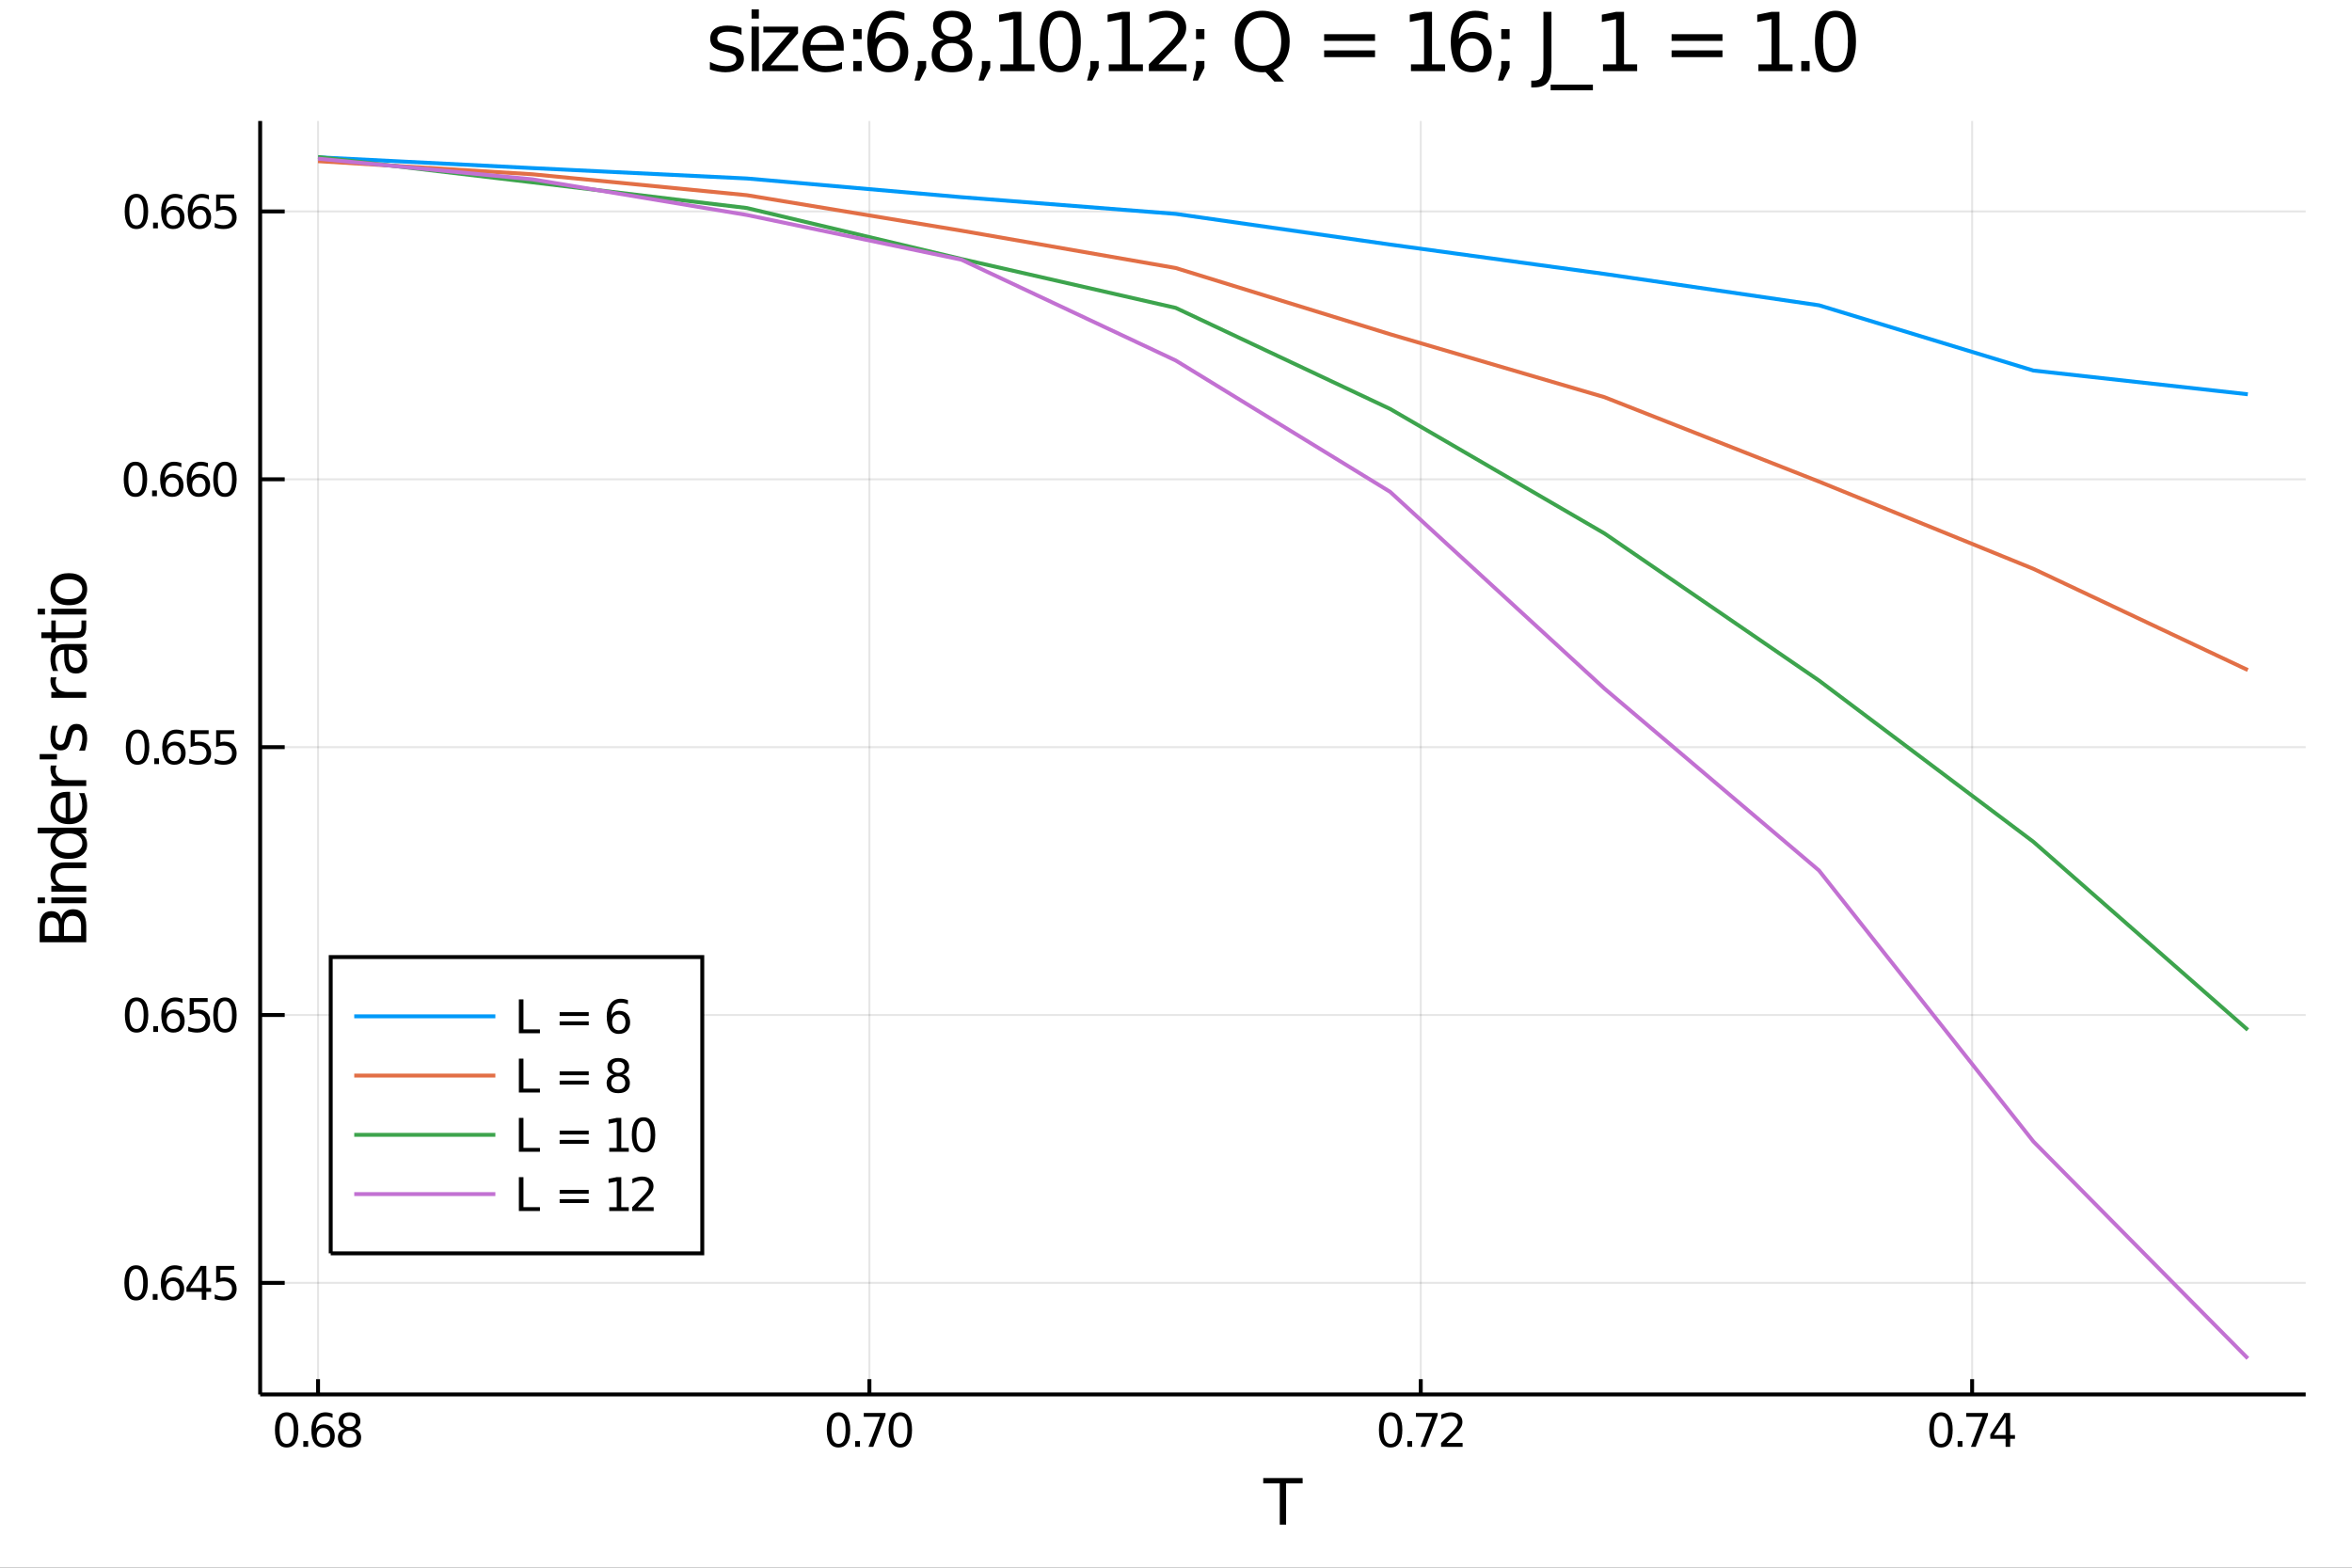 <?xml version="1.0" encoding="utf-8"?>
<svg xmlns="http://www.w3.org/2000/svg" xmlns:xlink="http://www.w3.org/1999/xlink" width="4800" height="3200" viewBox="0 0 19200 12800">
<rect x="0" y="0" width="19200" height="12800" fill="#333333" stroke="none"/>
<defs>
  <clipPath id="clip6900">
    <rect x="0" y="0" width="19200" height="12800"/>
  </clipPath>
</defs>
<path clip-path="url(#clip6900)" d="
M0 12800 L19200 12800 L19200 0 L0 0  Z
  " fill="#ffffff" fill-rule="evenodd" fill-opacity="1"/>
<defs>
  <clipPath id="clip6901">
    <rect x="3840" y="0" width="13441" height="12800"/>
  </clipPath>
</defs>
<path clip-path="url(#clip6900)" d="
M2123.74 11385.4 L18822 11385.4 L18822 987.777 L2123.74 987.777  Z
  " fill="#ffffff" fill-rule="evenodd" fill-opacity="1"/>
<defs>
  <clipPath id="clip6902">
    <rect x="2123" y="987" width="16699" height="10399"/>
  </clipPath>
</defs>
<polyline clip-path="url(#clip6902)" style="stroke:#000000; stroke-width:16; stroke-opacity:0.1; fill:none" points="
  2596.34,11385.4 2596.34,987.777 
  "/>
<polyline clip-path="url(#clip6902)" style="stroke:#000000; stroke-width:16; stroke-opacity:0.1; fill:none" points="
  7097.23,11385.4 7097.23,987.777 
  "/>
<polyline clip-path="url(#clip6902)" style="stroke:#000000; stroke-width:16; stroke-opacity:0.1; fill:none" points="
  11598.1,11385.4 11598.1,987.777 
  "/>
<polyline clip-path="url(#clip6902)" style="stroke:#000000; stroke-width:16; stroke-opacity:0.1; fill:none" points="
  16099,11385.4 16099,987.777 
  "/>
<polyline clip-path="url(#clip6902)" style="stroke:#000000; stroke-width:16; stroke-opacity:0.1; fill:none" points="
  2123.74,10474.5 18822,10474.5 
  "/>
<polyline clip-path="url(#clip6902)" style="stroke:#000000; stroke-width:16; stroke-opacity:0.1; fill:none" points="
  2123.74,8287.45 18822,8287.45 
  "/>
<polyline clip-path="url(#clip6902)" style="stroke:#000000; stroke-width:16; stroke-opacity:0.1; fill:none" points="
  2123.74,6100.42 18822,6100.42 
  "/>
<polyline clip-path="url(#clip6902)" style="stroke:#000000; stroke-width:16; stroke-opacity:0.1; fill:none" points="
  2123.74,3913.39 18822,3913.39 
  "/>
<polyline clip-path="url(#clip6902)" style="stroke:#000000; stroke-width:16; stroke-opacity:0.1; fill:none" points="
  2123.74,1726.36 18822,1726.36 
  "/>
<polyline clip-path="url(#clip6900)" style="stroke:#000000; stroke-width:32; stroke-opacity:1; fill:none" points="
  2123.74,11385.4 18822,11385.4 
  "/>
<polyline clip-path="url(#clip6900)" style="stroke:#000000; stroke-width:32; stroke-opacity:1; fill:none" points="
  2123.74,11385.4 2123.74,987.777 
  "/>
<polyline clip-path="url(#clip6900)" style="stroke:#000000; stroke-width:32; stroke-opacity:1; fill:none" points="
  2596.34,11385.4 2596.34,11260.7 
  "/>
<polyline clip-path="url(#clip6900)" style="stroke:#000000; stroke-width:32; stroke-opacity:1; fill:none" points="
  7097.23,11385.4 7097.23,11260.7 
  "/>
<polyline clip-path="url(#clip6900)" style="stroke:#000000; stroke-width:32; stroke-opacity:1; fill:none" points="
  11598.1,11385.4 11598.1,11260.7 
  "/>
<polyline clip-path="url(#clip6900)" style="stroke:#000000; stroke-width:32; stroke-opacity:1; fill:none" points="
  16099,11385.4 16099,11260.7 
  "/>
<polyline clip-path="url(#clip6900)" style="stroke:#000000; stroke-width:32; stroke-opacity:1; fill:none" points="
  2123.74,10474.5 2324.12,10474.5 
  "/>
<polyline clip-path="url(#clip6900)" style="stroke:#000000; stroke-width:32; stroke-opacity:1; fill:none" points="
  2123.74,8287.45 2324.12,8287.45 
  "/>
<polyline clip-path="url(#clip6900)" style="stroke:#000000; stroke-width:32; stroke-opacity:1; fill:none" points="
  2123.74,6100.42 2324.12,6100.42 
  "/>
<polyline clip-path="url(#clip6900)" style="stroke:#000000; stroke-width:32; stroke-opacity:1; fill:none" points="
  2123.74,3913.39 2324.12,3913.39 
  "/>
<polyline clip-path="url(#clip6900)" style="stroke:#000000; stroke-width:32; stroke-opacity:1; fill:none" points="
  2123.74,1726.36 2324.12,1726.36 
  "/>
<path clip-path="url(#clip6900)" d="M 0 0 M2340.13 11561.4 Q2311.25 11561.4 2296.62 11589.9 Q2282.17 11618.2 2282.17 11675.3 Q2282.17 11732.1 2296.62 11760.6 Q2311.25 11789 2340.13 11789 Q2369.21 11789 2383.65 11760.6 Q2398.28 11732.1 2398.28 11675.3 Q2398.28 11618.2 2383.65 11589.9 Q2369.21 11561.4 2340.13 11561.4 M2340.13 11531.7 Q2386.62 11531.7 2411.06 11568.6 Q2435.69 11605.3 2435.69 11675.3 Q2435.69 11745.1 2411.06 11781.9 Q2386.62 11818.6 2340.13 11818.6 Q2293.65 11818.6 2269.02 11781.9 Q2244.58 11745.1 2244.58 11675.3 Q2244.58 11605.3 2269.02 11568.6 Q2293.65 11531.7 2340.13 11531.7 Z" fill="#000000" fill-rule="evenodd" fill-opacity="1" /><path clip-path="url(#clip6900)" d="M 0 0 M2476.24 11766.2 L2515.32 11766.2 L2515.32 11813.2 L2476.24 11813.2 L2476.24 11766.2 Z" fill="#000000" fill-rule="evenodd" fill-opacity="1" /><path clip-path="url(#clip6900)" d="M 0 0 M2640.5 11660.1 Q2615.32 11660.1 2600.5 11677.3 Q2585.87 11694.5 2585.87 11724.5 Q2585.87 11754.3 2600.5 11771.7 Q2615.32 11789 2640.5 11789 Q2665.69 11789 2680.32 11771.7 Q2695.13 11754.3 2695.13 11724.5 Q2695.13 11694.5 2680.32 11677.3 Q2665.69 11660.1 2640.5 11660.1 M2714.76 11542.8 L2714.76 11576.9 Q2700.69 11570.3 2686.24 11566.7 Q2671.98 11563.2 2657.91 11563.2 Q2620.87 11563.2 2601.24 11588.2 Q2581.8 11613.2 2579.02 11663.8 Q2589.95 11647.7 2606.43 11639.1 Q2622.91 11630.4 2642.73 11630.4 Q2684.39 11630.4 2708.47 11655.8 Q2732.72 11681 2732.72 11724.5 Q2732.72 11767.1 2707.54 11792.8 Q2682.35 11818.6 2640.5 11818.6 Q2592.54 11818.6 2567.17 11781.9 Q2541.8 11745.1 2541.8 11675.3 Q2541.8 11609.7 2572.91 11570.8 Q2604.02 11531.7 2656.43 11531.7 Q2670.5 11531.7 2684.76 11534.5 Q2699.21 11537.3 2714.76 11542.8 Z" fill="#000000" fill-rule="evenodd" fill-opacity="1" /><path clip-path="url(#clip6900)" d="M 0 0 M2853.28 11681.9 Q2826.61 11681.9 2811.24 11696.2 Q2796.06 11710.4 2796.06 11735.4 Q2796.06 11760.4 2811.24 11774.7 Q2826.61 11789 2853.28 11789 Q2879.95 11789 2895.32 11774.7 Q2910.69 11760.3 2910.69 11735.4 Q2910.69 11710.4 2895.32 11696.2 Q2880.13 11681.9 2853.28 11681.9 M2815.87 11666 Q2791.8 11660.1 2778.28 11643.6 Q2764.95 11627.1 2764.95 11603.4 Q2764.95 11570.3 2788.47 11551 Q2812.17 11531.7 2853.28 11531.7 Q2894.58 11531.7 2918.09 11551 Q2941.61 11570.3 2941.61 11603.4 Q2941.61 11627.1 2928.09 11643.6 Q2914.76 11660.1 2890.87 11666 Q2917.91 11672.3 2932.91 11690.6 Q2948.09 11709 2948.09 11735.4 Q2948.09 11775.6 2923.46 11797.1 Q2899.02 11818.6 2853.28 11818.6 Q2807.54 11818.6 2782.91 11797.1 Q2758.47 11775.6 2758.47 11735.4 Q2758.47 11709 2773.65 11690.6 Q2788.84 11672.3 2815.87 11666 M2802.17 11606.9 Q2802.17 11628.4 2815.5 11640.4 Q2829.02 11652.5 2853.28 11652.5 Q2877.35 11652.5 2890.87 11640.4 Q2904.58 11628.4 2904.58 11606.9 Q2904.58 11585.4 2890.87 11573.4 Q2877.35 11561.4 2853.28 11561.4 Q2829.02 11561.4 2815.5 11573.4 Q2802.17 11585.4 2802.17 11606.9 Z" fill="#000000" fill-rule="evenodd" fill-opacity="1" /><path clip-path="url(#clip6900)" d="M 0 0 M6844.91 11561.4 Q6816.02 11561.4 6801.4 11589.9 Q6786.95 11618.2 6786.95 11675.3 Q6786.95 11732.1 6801.4 11760.6 Q6816.02 11789 6844.91 11789 Q6873.99 11789 6888.43 11760.6 Q6903.06 11732.1 6903.06 11675.3 Q6903.06 11618.2 6888.43 11589.9 Q6873.99 11561.4 6844.91 11561.4 M6844.91 11531.7 Q6891.39 11531.7 6915.84 11568.6 Q6940.47 11605.3 6940.47 11675.3 Q6940.47 11745.1 6915.84 11781.9 Q6891.39 11818.6 6844.91 11818.6 Q6798.43 11818.6 6773.8 11781.9 Q6749.36 11745.1 6749.36 11675.3 Q6749.36 11605.3 6773.8 11568.6 Q6798.43 11531.7 6844.91 11531.7 Z" fill="#000000" fill-rule="evenodd" fill-opacity="1" /><path clip-path="url(#clip6900)" d="M 0 0 M6981.02 11766.2 L7020.1 11766.2 L7020.1 11813.2 L6981.02 11813.2 L6981.02 11766.2 Z" fill="#000000" fill-rule="evenodd" fill-opacity="1" /><path clip-path="url(#clip6900)" d="M 0 0 M7051.21 11536.7 L7228.99 11536.7 L7228.99 11552.7 L7128.62 11813.2 L7089.54 11813.2 L7183.99 11568.2 L7051.21 11568.2 L7051.21 11536.7 Z" fill="#000000" fill-rule="evenodd" fill-opacity="1" /><path clip-path="url(#clip6900)" d="M 0 0 M7349.54 11561.4 Q7320.65 11561.4 7306.02 11589.9 Q7291.58 11618.2 7291.58 11675.3 Q7291.58 11732.1 7306.02 11760.6 Q7320.65 11789 7349.54 11789 Q7378.61 11789 7393.06 11760.6 Q7407.69 11732.1 7407.69 11675.3 Q7407.69 11618.2 7393.06 11589.9 Q7378.61 11561.4 7349.54 11561.4 M7349.54 11531.7 Q7396.02 11531.7 7420.47 11568.6 Q7445.1 11605.3 7445.1 11675.3 Q7445.1 11745.1 7420.47 11781.9 Q7396.02 11818.6 7349.54 11818.6 Q7303.06 11818.6 7278.43 11781.9 Q7253.99 11745.1 7253.99 11675.3 Q7253.99 11605.3 7278.43 11568.6 Q7303.06 11531.7 7349.54 11531.7 Z" fill="#000000" fill-rule="evenodd" fill-opacity="1" /><path clip-path="url(#clip6900)" d="M 0 0 M11352.2 11561.4 Q11323.3 11561.4 11308.7 11589.9 Q11294.2 11618.2 11294.2 11675.3 Q11294.2 11732.1 11308.7 11760.6 Q11323.3 11789 11352.2 11789 Q11381.3 11789 11395.7 11760.6 Q11410.3 11732.1 11410.3 11675.3 Q11410.3 11618.2 11395.7 11589.9 Q11381.3 11561.4 11352.2 11561.4 M11352.2 11531.7 Q11398.7 11531.7 11423.1 11568.6 Q11447.7 11605.3 11447.7 11675.3 Q11447.7 11745.1 11423.1 11781.9 Q11398.7 11818.6 11352.2 11818.6 Q11305.7 11818.6 11281.1 11781.9 Q11256.6 11745.1 11256.6 11675.3 Q11256.6 11605.3 11281.1 11568.6 Q11305.7 11531.7 11352.2 11531.7 Z" fill="#000000" fill-rule="evenodd" fill-opacity="1" /><path clip-path="url(#clip6900)" d="M 0 0 M11488.3 11766.2 L11527.4 11766.2 L11527.4 11813.2 L11488.3 11813.2 L11488.3 11766.2 Z" fill="#000000" fill-rule="evenodd" fill-opacity="1" /><path clip-path="url(#clip6900)" d="M 0 0 M11558.5 11536.7 L11736.3 11536.7 L11736.3 11552.7 L11635.9 11813.2 L11596.8 11813.2 L11691.3 11568.2 L11558.5 11568.2 L11558.5 11536.7 Z" fill="#000000" fill-rule="evenodd" fill-opacity="1" /><path clip-path="url(#clip6900)" d="M 0 0 M11809 11781.7 L11939.6 11781.7 L11939.6 11813.2 L11764 11813.2 L11764 11781.7 Q11785.3 11759.7 11822 11722.7 Q11858.9 11685.4 11868.3 11674.7 Q11886.3 11654.5 11893.3 11640.6 Q11900.5 11626.5 11900.5 11613 Q11900.5 11591 11885 11577.1 Q11869.6 11563.2 11844.8 11563.2 Q11827.2 11563.2 11807.6 11569.3 Q11788.1 11575.4 11765.9 11587.8 L11765.9 11550.1 Q11788.5 11541 11808.1 11536.4 Q11827.7 11531.7 11844 11531.7 Q11887 11531.7 11912.6 11553.2 Q11938.1 11574.7 11938.1 11610.6 Q11938.1 11627.7 11931.6 11643 Q11925.3 11658.2 11908.5 11679 Q11903.9 11684.3 11879 11710.1 Q11854.2 11735.6 11809 11781.7 Z" fill="#000000" fill-rule="evenodd" fill-opacity="1" /><path clip-path="url(#clip6900)" d="M 0 0 M15844.8 11561.4 Q15815.9 11561.4 15801.2 11589.9 Q15786.8 11618.2 15786.8 11675.3 Q15786.8 11732.1 15801.2 11760.6 Q15815.9 11789 15844.8 11789 Q15873.8 11789 15888.3 11760.6 Q15902.9 11732.1 15902.9 11675.3 Q15902.9 11618.2 15888.3 11589.9 Q15873.8 11561.4 15844.8 11561.4 M15844.8 11531.7 Q15891.2 11531.7 15915.7 11568.6 Q15940.3 11605.3 15940.3 11675.3 Q15940.3 11745.1 15915.7 11781.9 Q15891.2 11818.6 15844.8 11818.6 Q15798.3 11818.6 15773.6 11781.9 Q15749.2 11745.1 15749.2 11675.3 Q15749.2 11605.3 15773.6 11568.6 Q15798.3 11531.7 15844.8 11531.7 Z" fill="#000000" fill-rule="evenodd" fill-opacity="1" /><path clip-path="url(#clip6900)" d="M 0 0 M15980.9 11766.2 L16019.9 11766.2 L16019.9 11813.2 L15980.9 11813.2 L15980.9 11766.2 Z" fill="#000000" fill-rule="evenodd" fill-opacity="1" /><path clip-path="url(#clip6900)" d="M 0 0 M16051 11536.7 L16228.8 11536.7 L16228.8 11552.7 L16128.5 11813.2 L16089.4 11813.2 L16183.8 11568.2 L16051 11568.2 L16051 11536.7 Z" fill="#000000" fill-rule="evenodd" fill-opacity="1" /><path clip-path="url(#clip6900)" d="M 0 0 M16372.2 11569.3 L16277.7 11716.9 L16372.2 11716.9 L16372.2 11569.3 M16362.3 11536.7 L16409.4 11536.7 L16409.4 11716.9 L16448.8 11716.9 L16448.8 11748 L16409.4 11748 L16409.4 11813.2 L16372.2 11813.2 L16372.2 11748 L16247.3 11748 L16247.3 11711.9 L16362.3 11536.7 Z" fill="#000000" fill-rule="evenodd" fill-opacity="1" /><path clip-path="url(#clip6900)" d="M 0 0 M1111.01 10360.9 Q1082.12 10360.9 1067.49 10389.4 Q1053.04 10417.7 1053.04 10474.8 Q1053.04 10531.6 1067.49 10560.1 Q1082.12 10588.5 1111.01 10588.5 Q1140.08 10588.5 1154.52 10560.1 Q1169.15 10531.6 1169.15 10474.8 Q1169.15 10417.7 1154.52 10389.4 Q1140.08 10360.9 1111.01 10360.9 M1111.01 10331.2 Q1157.49 10331.2 1181.93 10368.1 Q1206.56 10404.8 1206.56 10474.8 Q1206.56 10544.6 1181.93 10581.4 Q1157.49 10618.1 1111.01 10618.1 Q1064.53 10618.1 1039.9 10581.4 Q1015.45 10544.6 1015.45 10474.8 Q1015.45 10404.8 1039.9 10368.1 Q1064.53 10331.2 1111.01 10331.2 Z" fill="#000000" fill-rule="evenodd" fill-opacity="1" /><path clip-path="url(#clip6900)" d="M 0 0 M1247.12 10565.7 L1286.19 10565.7 L1286.19 10612.7 L1247.12 10612.7 L1247.12 10565.7 Z" fill="#000000" fill-rule="evenodd" fill-opacity="1" /><path clip-path="url(#clip6900)" d="M 0 0 M1411.38 10459.6 Q1386.19 10459.6 1371.38 10476.8 Q1356.75 10494 1356.75 10524 Q1356.75 10553.8 1371.38 10571.2 Q1386.19 10588.5 1411.38 10588.5 Q1436.56 10588.5 1451.19 10571.2 Q1466 10553.8 1466 10524 Q1466 10494 1451.19 10476.8 Q1436.56 10459.6 1411.38 10459.6 M1485.63 10342.4 L1485.63 10376.4 Q1471.56 10369.8 1457.12 10366.2 Q1442.86 10362.7 1428.78 10362.7 Q1391.75 10362.7 1372.12 10387.7 Q1352.67 10412.7 1349.89 10463.3 Q1360.82 10447.2 1377.3 10438.6 Q1393.78 10429.9 1413.6 10429.9 Q1455.26 10429.9 1479.34 10455.3 Q1503.6 10480.5 1503.6 10524 Q1503.6 10566.6 1478.41 10592.3 Q1453.23 10618.1 1411.38 10618.1 Q1363.41 10618.1 1338.04 10581.4 Q1312.67 10544.6 1312.67 10474.8 Q1312.67 10409.2 1343.78 10370.3 Q1374.89 10331.2 1427.3 10331.2 Q1441.38 10331.2 1455.63 10334 Q1470.08 10336.8 1485.63 10342.4 Z" fill="#000000" fill-rule="evenodd" fill-opacity="1" /><path clip-path="url(#clip6900)" d="M 0 0 M1646.93 10368.8 L1552.49 10516.4 L1646.93 10516.4 L1646.93 10368.8 M1637.11 10336.2 L1684.15 10336.2 L1684.15 10516.4 L1723.6 10516.4 L1723.6 10547.5 L1684.15 10547.5 L1684.15 10612.7 L1646.93 10612.7 L1646.93 10547.5 L1522.12 10547.5 L1522.12 10511.4 L1637.11 10336.2 Z" fill="#000000" fill-rule="evenodd" fill-opacity="1" /><path clip-path="url(#clip6900)" d="M 0 0 M1764.52 10336.2 L1911.37 10336.2 L1911.37 10367.7 L1798.78 10367.7 L1798.78 10435.5 Q1806.93 10432.7 1815.08 10431.4 Q1823.23 10429.9 1831.37 10429.9 Q1877.67 10429.9 1904.71 10455.3 Q1931.74 10480.7 1931.74 10524 Q1931.74 10568.6 1903.97 10593.5 Q1876.19 10618.1 1825.63 10618.1 Q1808.23 10618.1 1790.08 10615.1 Q1772.11 10612.2 1752.86 10606.2 L1752.86 10568.6 Q1769.52 10577.7 1787.3 10582.2 Q1805.08 10586.6 1824.89 10586.6 Q1856.93 10586.6 1875.63 10569.8 Q1894.34 10552.9 1894.34 10524 Q1894.34 10495.1 1875.63 10478.3 Q1856.93 10461.4 1824.89 10461.4 Q1809.89 10461.4 1794.89 10464.8 Q1780.08 10468.1 1764.52 10475.1 L1764.52 10336.2 Z" fill="#000000" fill-rule="evenodd" fill-opacity="1" /><path clip-path="url(#clip6900)" d="M 0 0 M1114.9 8173.84 Q1086.01 8173.84 1071.38 8202.36 Q1056.93 8230.69 1056.93 8287.73 Q1056.93 8344.58 1071.38 8373.1 Q1086.01 8401.43 1114.9 8401.43 Q1143.97 8401.43 1158.41 8373.1 Q1173.04 8344.58 1173.04 8287.73 Q1173.04 8230.69 1158.41 8202.36 Q1143.97 8173.84 1114.9 8173.84 M1114.9 8144.21 Q1161.38 8144.21 1185.82 8181.06 Q1210.45 8217.73 1210.45 8287.73 Q1210.45 8357.54 1185.82 8394.39 Q1161.38 8431.06 1114.9 8431.06 Q1068.41 8431.06 1043.78 8394.39 Q1019.34 8357.54 1019.34 8287.73 Q1019.34 8217.73 1043.78 8181.06 Q1068.41 8144.21 1114.9 8144.21 Z" fill="#000000" fill-rule="evenodd" fill-opacity="1" /><path clip-path="url(#clip6900)" d="M 0 0 M1251.01 8378.65 L1290.08 8378.65 L1290.08 8425.69 L1251.01 8425.69 L1251.01 8378.65 Z" fill="#000000" fill-rule="evenodd" fill-opacity="1" /><path clip-path="url(#clip6900)" d="M 0 0 M1415.26 8272.54 Q1390.08 8272.54 1375.26 8289.77 Q1360.63 8306.99 1360.63 8336.99 Q1360.63 8366.8 1375.26 8384.21 Q1390.08 8401.43 1415.26 8401.43 Q1440.45 8401.43 1455.08 8384.21 Q1469.89 8366.8 1469.89 8336.99 Q1469.89 8306.99 1455.08 8289.77 Q1440.45 8272.54 1415.26 8272.54 M1489.52 8155.32 L1489.52 8189.4 Q1475.45 8182.73 1461 8179.21 Q1446.75 8175.69 1432.67 8175.69 Q1395.63 8175.69 1376.01 8200.69 Q1356.56 8225.69 1353.78 8276.25 Q1364.71 8260.14 1381.19 8251.62 Q1397.67 8242.91 1417.49 8242.91 Q1459.15 8242.91 1483.23 8268.28 Q1507.49 8293.47 1507.49 8336.99 Q1507.49 8379.58 1482.3 8405.32 Q1457.12 8431.06 1415.26 8431.06 Q1367.3 8431.06 1341.93 8394.39 Q1316.56 8357.54 1316.56 8287.73 Q1316.56 8222.17 1347.67 8183.28 Q1378.78 8144.21 1431.19 8144.21 Q1445.26 8144.21 1459.52 8146.99 Q1473.97 8149.77 1489.52 8155.32 Z" fill="#000000" fill-rule="evenodd" fill-opacity="1" /><path clip-path="url(#clip6900)" d="M 0 0 M1548.41 8149.21 L1695.26 8149.21 L1695.26 8180.69 L1582.67 8180.69 L1582.67 8248.47 Q1590.82 8245.69 1598.97 8244.4 Q1607.12 8242.91 1615.26 8242.91 Q1661.56 8242.91 1688.6 8268.28 Q1715.63 8293.65 1715.63 8336.99 Q1715.63 8381.62 1687.86 8406.43 Q1660.08 8431.06 1609.52 8431.06 Q1592.12 8431.06 1573.97 8428.1 Q1556 8425.14 1536.75 8419.21 L1536.75 8381.62 Q1553.41 8390.69 1571.19 8395.14 Q1588.97 8399.58 1608.78 8399.58 Q1640.82 8399.58 1659.52 8382.73 Q1678.23 8365.88 1678.23 8336.99 Q1678.23 8308.1 1659.52 8291.25 Q1640.82 8274.4 1608.78 8274.4 Q1593.78 8274.4 1578.78 8277.73 Q1563.97 8281.06 1548.41 8288.1 L1548.41 8149.21 Z" fill="#000000" fill-rule="evenodd" fill-opacity="1" /><path clip-path="url(#clip6900)" d="M 0 0 M1836.19 8173.84 Q1807.3 8173.84 1792.67 8202.36 Q1778.23 8230.69 1778.23 8287.73 Q1778.23 8344.58 1792.67 8373.1 Q1807.3 8401.43 1836.19 8401.43 Q1865.26 8401.43 1879.71 8373.1 Q1894.34 8344.58 1894.34 8287.73 Q1894.34 8230.69 1879.71 8202.36 Q1865.26 8173.84 1836.19 8173.84 M1836.19 8144.21 Q1882.67 8144.21 1907.11 8181.06 Q1931.74 8217.73 1931.74 8287.73 Q1931.74 8357.54 1907.11 8394.39 Q1882.67 8431.06 1836.19 8431.06 Q1789.71 8431.06 1765.08 8394.39 Q1740.63 8357.54 1740.63 8287.73 Q1740.63 8217.73 1765.08 8181.06 Q1789.71 8144.21 1836.19 8144.21 Z" fill="#000000" fill-rule="evenodd" fill-opacity="1" /><path clip-path="url(#clip6900)" d="M 0 0 M1122.86 5986.81 Q1093.97 5986.81 1079.34 6015.33 Q1064.9 6043.66 1064.9 6100.7 Q1064.9 6157.55 1079.34 6186.07 Q1093.97 6214.4 1122.86 6214.4 Q1151.93 6214.4 1166.38 6186.07 Q1181.01 6157.55 1181.01 6100.7 Q1181.01 6043.66 1166.38 6015.33 Q1151.93 5986.81 1122.86 5986.81 M1122.86 5957.18 Q1169.34 5957.18 1193.78 5994.03 Q1218.41 6030.7 1218.41 6100.7 Q1218.41 6170.51 1193.78 6207.37 Q1169.34 6244.03 1122.86 6244.03 Q1076.38 6244.03 1051.75 6207.37 Q1027.3 6170.51 1027.3 6100.7 Q1027.3 6030.7 1051.75 5994.03 Q1076.38 5957.18 1122.86 5957.18 Z" fill="#000000" fill-rule="evenodd" fill-opacity="1" /><path clip-path="url(#clip6900)" d="M 0 0 M1258.97 6191.63 L1298.04 6191.63 L1298.04 6238.66 L1258.97 6238.66 L1258.97 6191.63 Z" fill="#000000" fill-rule="evenodd" fill-opacity="1" /><path clip-path="url(#clip6900)" d="M 0 0 M1423.23 6085.51 Q1398.04 6085.51 1383.23 6102.74 Q1368.6 6119.96 1368.6 6149.96 Q1368.6 6179.77 1383.23 6197.18 Q1398.04 6214.4 1423.23 6214.4 Q1448.41 6214.4 1463.04 6197.18 Q1477.86 6179.77 1477.86 6149.96 Q1477.86 6119.96 1463.04 6102.74 Q1448.41 6085.51 1423.23 6085.51 M1497.49 5968.29 L1497.49 6002.37 Q1483.41 5995.7 1468.97 5992.18 Q1454.71 5988.66 1440.63 5988.66 Q1403.6 5988.66 1383.97 6013.66 Q1364.52 6038.66 1361.75 6089.22 Q1372.67 6073.11 1389.15 6064.59 Q1405.63 6055.88 1425.45 6055.88 Q1467.12 6055.88 1491.19 6081.26 Q1515.45 6106.44 1515.45 6149.96 Q1515.45 6192.55 1490.26 6218.29 Q1465.08 6244.03 1423.23 6244.03 Q1375.26 6244.03 1349.89 6207.37 Q1324.52 6170.51 1324.52 6100.7 Q1324.52 6035.14 1355.63 5996.26 Q1386.75 5957.18 1439.15 5957.18 Q1453.23 5957.18 1467.49 5959.96 Q1481.93 5962.74 1497.49 5968.29 Z" fill="#000000" fill-rule="evenodd" fill-opacity="1" /><path clip-path="url(#clip6900)" d="M 0 0 M1556.37 5962.18 L1703.23 5962.18 L1703.23 5993.66 L1590.63 5993.66 L1590.63 6061.44 Q1598.78 6058.66 1606.93 6057.37 Q1615.08 6055.88 1623.23 6055.88 Q1669.52 6055.88 1696.56 6081.26 Q1723.6 6106.63 1723.6 6149.96 Q1723.6 6194.59 1695.82 6219.4 Q1668.04 6244.03 1617.49 6244.03 Q1600.08 6244.03 1581.93 6241.07 Q1563.97 6238.11 1544.71 6232.18 L1544.71 6194.59 Q1561.37 6203.66 1579.15 6208.11 Q1596.93 6212.55 1616.74 6212.55 Q1648.78 6212.55 1667.49 6195.7 Q1686.19 6178.85 1686.19 6149.96 Q1686.19 6121.07 1667.49 6104.22 Q1648.78 6087.37 1616.74 6087.37 Q1601.74 6087.37 1586.74 6090.7 Q1571.93 6094.03 1556.37 6101.07 L1556.37 5962.18 Z" fill="#000000" fill-rule="evenodd" fill-opacity="1" /><path clip-path="url(#clip6900)" d="M 0 0 M1764.52 5962.18 L1911.37 5962.18 L1911.37 5993.66 L1798.78 5993.66 L1798.78 6061.44 Q1806.93 6058.66 1815.08 6057.37 Q1823.23 6055.88 1831.37 6055.88 Q1877.67 6055.88 1904.71 6081.26 Q1931.74 6106.63 1931.74 6149.96 Q1931.74 6194.59 1903.97 6219.4 Q1876.19 6244.03 1825.63 6244.03 Q1808.23 6244.03 1790.08 6241.07 Q1772.11 6238.11 1752.86 6232.18 L1752.86 6194.59 Q1769.52 6203.66 1787.3 6208.11 Q1805.08 6212.55 1824.89 6212.55 Q1856.93 6212.55 1875.63 6195.7 Q1894.34 6178.85 1894.34 6149.96 Q1894.34 6121.07 1875.63 6104.22 Q1856.93 6087.37 1824.89 6087.37 Q1809.89 6087.37 1794.89 6090.7 Q1780.08 6094.03 1764.52 6101.07 L1764.52 5962.18 Z" fill="#000000" fill-rule="evenodd" fill-opacity="1" /><path clip-path="url(#clip6900)" d="M 0 0 M1105.64 3799.78 Q1076.75 3799.78 1062.12 3828.3 Q1047.67 3856.63 1047.67 3913.67 Q1047.67 3970.52 1062.12 3999.04 Q1076.75 4027.37 1105.64 4027.37 Q1134.71 4027.37 1149.15 3999.04 Q1163.78 3970.52 1163.78 3913.67 Q1163.78 3856.63 1149.15 3828.3 Q1134.71 3799.78 1105.64 3799.78 M1105.64 3770.15 Q1152.12 3770.15 1176.56 3807 Q1201.19 3843.67 1201.19 3913.67 Q1201.19 3983.48 1176.56 4020.34 Q1152.12 4057 1105.64 4057 Q1059.16 4057 1034.53 4020.34 Q1010.08 3983.48 1010.08 3913.67 Q1010.08 3843.67 1034.53 3807 Q1059.16 3770.15 1105.64 3770.15 Z" fill="#000000" fill-rule="evenodd" fill-opacity="1" /><path clip-path="url(#clip6900)" d="M 0 0 M1241.75 4004.6 L1280.82 4004.6 L1280.82 4051.63 L1241.75 4051.63 L1241.75 4004.6 Z" fill="#000000" fill-rule="evenodd" fill-opacity="1" /><path clip-path="url(#clip6900)" d="M 0 0 M1406.01 3898.49 Q1380.82 3898.49 1366.01 3915.71 Q1351.38 3932.93 1351.38 3962.93 Q1351.38 3992.74 1366.01 4010.15 Q1380.82 4027.37 1406.01 4027.37 Q1431.19 4027.37 1445.82 4010.15 Q1460.63 3992.74 1460.63 3962.93 Q1460.63 3932.93 1445.82 3915.71 Q1431.19 3898.49 1406.01 3898.49 M1480.26 3781.26 L1480.26 3815.34 Q1466.19 3808.67 1451.75 3805.15 Q1437.49 3801.63 1423.41 3801.63 Q1386.38 3801.63 1366.75 3826.63 Q1347.3 3851.63 1344.52 3902.19 Q1355.45 3886.08 1371.93 3877.56 Q1388.41 3868.86 1408.23 3868.86 Q1449.89 3868.86 1473.97 3894.23 Q1498.23 3919.41 1498.23 3962.93 Q1498.23 4005.52 1473.04 4031.26 Q1447.86 4057 1406.01 4057 Q1358.04 4057 1332.67 4020.34 Q1307.3 3983.48 1307.3 3913.67 Q1307.3 3848.12 1338.41 3809.23 Q1369.52 3770.15 1421.93 3770.15 Q1436 3770.15 1450.26 3772.93 Q1464.71 3775.71 1480.26 3781.26 Z" fill="#000000" fill-rule="evenodd" fill-opacity="1" /><path clip-path="url(#clip6900)" d="M 0 0 M1623.41 3898.49 Q1598.23 3898.49 1583.41 3915.71 Q1568.78 3932.93 1568.78 3962.93 Q1568.78 3992.74 1583.41 4010.15 Q1598.23 4027.37 1623.41 4027.37 Q1648.6 4027.37 1663.23 4010.15 Q1678.04 3992.74 1678.04 3962.93 Q1678.04 3932.93 1663.23 3915.71 Q1648.6 3898.49 1623.41 3898.49 M1697.67 3781.26 L1697.67 3815.34 Q1683.6 3808.67 1669.15 3805.15 Q1654.89 3801.63 1640.82 3801.63 Q1603.78 3801.63 1584.15 3826.63 Q1564.71 3851.63 1561.93 3902.19 Q1572.86 3886.08 1589.34 3877.56 Q1605.82 3868.86 1625.63 3868.86 Q1667.3 3868.86 1691.37 3894.23 Q1715.63 3919.41 1715.63 3962.93 Q1715.63 4005.52 1690.45 4031.26 Q1665.26 4057 1623.41 4057 Q1575.45 4057 1550.08 4020.34 Q1524.71 3983.48 1524.71 3913.67 Q1524.71 3848.12 1555.82 3809.23 Q1586.93 3770.15 1639.34 3770.15 Q1653.41 3770.15 1667.67 3772.93 Q1682.11 3775.71 1697.67 3781.26 Z" fill="#000000" fill-rule="evenodd" fill-opacity="1" /><path clip-path="url(#clip6900)" d="M 0 0 M1836.19 3799.78 Q1807.3 3799.78 1792.67 3828.3 Q1778.23 3856.63 1778.23 3913.67 Q1778.23 3970.52 1792.67 3999.04 Q1807.3 4027.37 1836.19 4027.37 Q1865.26 4027.37 1879.71 3999.04 Q1894.34 3970.52 1894.34 3913.67 Q1894.34 3856.63 1879.71 3828.3 Q1865.26 3799.78 1836.19 3799.78 M1836.19 3770.15 Q1882.67 3770.15 1907.11 3807 Q1931.74 3843.67 1931.74 3913.67 Q1931.74 3983.48 1907.11 4020.34 Q1882.67 4057 1836.19 4057 Q1789.71 4057 1765.08 4020.34 Q1740.63 3983.48 1740.63 3913.67 Q1740.63 3843.67 1765.08 3807 Q1789.71 3770.15 1836.19 3770.15 Z" fill="#000000" fill-rule="evenodd" fill-opacity="1" /><path clip-path="url(#clip6900)" d="M 0 0 M1113.6 1612.75 Q1084.71 1612.75 1070.08 1641.27 Q1055.64 1669.6 1055.64 1726.64 Q1055.64 1783.49 1070.08 1812.01 Q1084.71 1840.34 1113.6 1840.34 Q1142.67 1840.34 1157.12 1812.01 Q1171.75 1783.49 1171.75 1726.64 Q1171.75 1669.6 1157.12 1641.27 Q1142.67 1612.75 1113.6 1612.75 M1113.6 1583.12 Q1160.08 1583.12 1184.52 1619.98 Q1209.15 1656.64 1209.15 1726.64 Q1209.15 1796.46 1184.52 1833.31 Q1160.08 1869.97 1113.6 1869.97 Q1067.12 1869.97 1042.49 1833.31 Q1018.04 1796.46 1018.04 1726.64 Q1018.04 1656.64 1042.49 1619.98 Q1067.12 1583.12 1113.6 1583.12 Z" fill="#000000" fill-rule="evenodd" fill-opacity="1" /><path clip-path="url(#clip6900)" d="M 0 0 M1249.71 1817.57 L1288.78 1817.57 L1288.78 1864.6 L1249.71 1864.6 L1249.71 1817.57 Z" fill="#000000" fill-rule="evenodd" fill-opacity="1" /><path clip-path="url(#clip6900)" d="M 0 0 M1413.97 1711.46 Q1388.78 1711.46 1373.97 1728.68 Q1359.34 1745.9 1359.34 1775.9 Q1359.34 1805.71 1373.97 1823.12 Q1388.78 1840.34 1413.97 1840.34 Q1439.15 1840.34 1453.78 1823.12 Q1468.6 1805.71 1468.6 1775.9 Q1468.6 1745.9 1453.78 1728.68 Q1439.15 1711.46 1413.97 1711.46 M1488.23 1594.23 L1488.23 1628.31 Q1474.15 1621.64 1459.71 1618.12 Q1445.45 1614.6 1431.38 1614.6 Q1394.34 1614.6 1374.71 1639.6 Q1355.26 1664.6 1352.49 1715.16 Q1363.41 1699.05 1379.89 1690.53 Q1396.38 1681.83 1416.19 1681.83 Q1457.86 1681.83 1481.93 1707.2 Q1506.19 1732.38 1506.19 1775.9 Q1506.19 1818.49 1481 1844.23 Q1455.82 1869.97 1413.97 1869.97 Q1366.01 1869.97 1340.64 1833.31 Q1315.26 1796.46 1315.26 1726.64 Q1315.26 1661.09 1346.38 1622.2 Q1377.49 1583.12 1429.89 1583.12 Q1443.97 1583.12 1458.23 1585.9 Q1472.67 1588.68 1488.23 1594.23 Z" fill="#000000" fill-rule="evenodd" fill-opacity="1" /><path clip-path="url(#clip6900)" d="M 0 0 M1631.37 1711.46 Q1606.19 1711.46 1591.37 1728.68 Q1576.74 1745.9 1576.74 1775.9 Q1576.74 1805.71 1591.37 1823.12 Q1606.19 1840.34 1631.37 1840.34 Q1656.56 1840.34 1671.19 1823.12 Q1686 1805.71 1686 1775.9 Q1686 1745.9 1671.19 1728.68 Q1656.56 1711.46 1631.37 1711.46 M1705.63 1594.23 L1705.63 1628.31 Q1691.56 1621.64 1677.11 1618.12 Q1662.86 1614.6 1648.78 1614.6 Q1611.74 1614.6 1592.12 1639.6 Q1572.67 1664.6 1569.89 1715.16 Q1580.82 1699.05 1597.3 1690.53 Q1613.78 1681.83 1633.6 1681.83 Q1675.26 1681.83 1699.34 1707.2 Q1723.6 1732.38 1723.6 1775.9 Q1723.6 1818.49 1698.41 1844.23 Q1673.23 1869.97 1631.37 1869.97 Q1583.41 1869.97 1558.04 1833.31 Q1532.67 1796.46 1532.67 1726.64 Q1532.67 1661.09 1563.78 1622.2 Q1594.89 1583.12 1647.3 1583.12 Q1661.37 1583.12 1675.63 1585.9 Q1690.08 1588.68 1705.63 1594.23 Z" fill="#000000" fill-rule="evenodd" fill-opacity="1" /><path clip-path="url(#clip6900)" d="M 0 0 M1764.52 1588.12 L1911.37 1588.12 L1911.37 1619.6 L1798.78 1619.6 L1798.78 1687.38 Q1806.93 1684.6 1815.08 1683.31 Q1823.23 1681.83 1831.37 1681.83 Q1877.67 1681.83 1904.71 1707.2 Q1931.74 1732.57 1931.74 1775.9 Q1931.74 1820.53 1903.97 1845.34 Q1876.19 1869.97 1825.63 1869.97 Q1808.23 1869.97 1790.08 1867.01 Q1772.11 1864.05 1752.86 1858.12 L1752.86 1820.53 Q1769.52 1829.6 1787.3 1834.05 Q1805.08 1838.49 1824.89 1838.49 Q1856.93 1838.49 1875.63 1821.64 Q1894.34 1804.79 1894.34 1775.9 Q1894.34 1747.01 1875.63 1730.16 Q1856.93 1713.31 1824.89 1713.31 Q1809.89 1713.31 1794.89 1716.64 Q1780.08 1719.97 1764.52 1727.01 L1764.52 1588.12 Z" fill="#000000" fill-rule="evenodd" fill-opacity="1" /><path clip-path="url(#clip6900)" d="M 0 0 M6053.2 228.341 L6053.2 284.73 Q6027.92 271.767 6000.7 265.286 Q5973.47 258.804 5944.31 258.804 Q5899.91 258.804 5877.55 272.415 Q5855.51 286.026 5855.51 313.248 Q5855.51 333.989 5871.39 345.98 Q5887.27 357.646 5935.23 368.341 L5955.65 372.878 Q6019.17 386.489 6045.74 411.442 Q6072.64 436.072 6072.64 480.47 Q6072.64 531.025 6032.46 560.516 Q5992.6 590.006 5922.6 590.006 Q5893.43 590.006 5861.67 584.173 Q5830.23 578.664 5795.23 567.321 L5795.23 505.747 Q5828.29 522.923 5860.37 531.673 Q5892.46 540.099 5923.89 540.099 Q5966.02 540.099 5988.71 525.84 Q6011.39 511.257 6011.39 485.007 Q6011.39 460.701 5994.86 447.738 Q5978.66 434.775 5923.24 422.785 L5902.5 417.924 Q5847.09 406.257 5822.46 382.276 Q5797.83 357.97 5797.83 315.841 Q5797.83 264.637 5834.12 236.767 Q5870.42 208.897 5937.18 208.897 Q5970.23 208.897 5999.4 213.758 Q6028.57 218.619 6053.2 228.341 Z" fill="#000000" fill-rule="evenodd" fill-opacity="1" /><path clip-path="url(#clip6900)" d="M 0 0 M6135.19 217.647 L6194.82 217.647 L6194.82 580.608 L6135.19 580.608 L6135.19 217.647 M6135.19 76.351 L6194.82 76.351 L6194.82 151.86 L6135.19 151.86 L6135.19 76.351 Z" fill="#000000" fill-rule="evenodd" fill-opacity="1" /><path clip-path="url(#clip6900)" d="M 0 0 M6231.44 217.647 L6514.68 217.647 L6514.68 272.091 L6290.42 532.969 L6514.68 532.969 L6514.68 580.608 L6223.33 580.608 L6223.33 526.164 L6447.59 265.286 L6231.44 265.286 L6231.44 217.647 Z" fill="#000000" fill-rule="evenodd" fill-opacity="1" /><path clip-path="url(#clip6900)" d="M 0 0 M6887.68 384.22 L6887.68 413.387 L6613.52 413.387 Q6617.41 474.96 6650.46 507.368 Q6683.84 539.451 6743.15 539.451 Q6777.5 539.451 6809.58 531.025 Q6841.99 522.599 6873.75 505.747 L6873.75 562.136 Q6841.66 575.747 6807.96 582.877 Q6774.26 590.006 6739.58 590.006 Q6652.73 590.006 6601.85 539.451 Q6551.3 488.896 6551.3 402.692 Q6551.3 313.572 6599.26 261.397 Q6647.55 208.897 6729.21 208.897 Q6802.45 208.897 6844.91 256.212 Q6887.68 303.202 6887.68 384.22 M6828.05 366.72 Q6827.41 317.785 6800.51 288.619 Q6773.93 259.452 6729.86 259.452 Q6679.95 259.452 6649.81 287.647 Q6620 315.841 6615.46 367.044 L6828.05 366.72 Z" fill="#000000" fill-rule="evenodd" fill-opacity="1" /><path clip-path="url(#clip6900)" d="M 0 0 M6965.46 498.294 L7033.84 498.294 L7033.84 580.608 L6965.46 580.608 L6965.46 498.294 M6965.46 237.415 L7033.84 237.415 L7033.84 319.73 L6965.46 319.73 L6965.46 237.415 Z" fill="#000000" fill-rule="evenodd" fill-opacity="1" /><path clip-path="url(#clip6900)" d="M 0 0 M7252.91 312.6 Q7208.84 312.6 7182.91 342.739 Q7157.31 372.878 7157.31 425.377 Q7157.31 477.553 7182.91 508.016 Q7208.84 538.155 7252.91 538.155 Q7296.99 538.155 7322.59 508.016 Q7348.51 477.553 7348.51 425.377 Q7348.51 372.878 7322.59 342.739 Q7296.99 312.6 7252.91 312.6 M7382.87 107.462 L7382.87 167.092 Q7358.24 155.425 7332.96 149.268 Q7308 143.11 7283.38 143.11 Q7218.56 143.11 7184.21 186.86 Q7150.18 230.61 7145.32 319.082 Q7164.44 290.887 7193.28 275.98 Q7222.13 260.749 7256.8 260.749 Q7329.72 260.749 7371.85 305.147 Q7414.3 349.22 7414.3 425.377 Q7414.3 499.914 7370.23 544.96 Q7326.15 590.006 7252.91 590.006 Q7168.98 590.006 7124.58 525.84 Q7080.18 461.349 7080.18 339.174 Q7080.18 224.453 7134.63 156.397 Q7189.07 88.018 7280.78 88.018 Q7305.41 88.018 7330.37 92.879 Q7355.64 97.74 7382.87 107.462 Z" fill="#000000" fill-rule="evenodd" fill-opacity="1" /><path clip-path="url(#clip6900)" d="M 0 0 M7492.08 498.294 L7560.46 498.294 L7560.46 554.034 L7507.31 657.737 L7465.5 657.737 L7492.08 554.034 L7492.08 498.294 Z" fill="#000000" fill-rule="evenodd" fill-opacity="1" /><path clip-path="url(#clip6900)" d="M 0 0 M7771.43 350.841 Q7724.76 350.841 7697.86 375.794 Q7671.29 400.748 7671.29 444.498 Q7671.29 488.247 7697.86 513.201 Q7724.76 538.155 7771.43 538.155 Q7818.09 538.155 7844.99 513.201 Q7871.89 487.923 7871.89 444.498 Q7871.89 400.748 7844.99 375.794 Q7818.42 350.841 7771.43 350.841 M7705.97 322.97 Q7663.84 312.6 7640.18 283.758 Q7616.85 254.915 7616.85 213.434 Q7616.85 155.425 7658 121.722 Q7699.48 88.018 7771.43 88.018 Q7843.7 88.018 7884.85 121.722 Q7926.01 155.425 7926.01 213.434 Q7926.01 254.915 7902.35 283.758 Q7879.02 312.6 7837.21 322.97 Q7884.53 333.989 7910.78 366.072 Q7937.35 398.155 7937.35 444.498 Q7937.35 514.821 7894.25 552.414 Q7851.47 590.006 7771.43 590.006 Q7691.38 590.006 7648.28 552.414 Q7605.5 514.821 7605.5 444.498 Q7605.5 398.155 7632.08 366.072 Q7658.65 333.989 7705.97 322.97 M7681.98 219.591 Q7681.98 257.184 7705.32 278.249 Q7728.97 299.313 7771.43 299.313 Q7813.56 299.313 7837.21 278.249 Q7861.2 257.184 7861.2 219.591 Q7861.2 181.999 7837.21 160.934 Q7813.56 139.87 7771.43 139.87 Q7728.97 139.87 7705.32 160.934 Q7681.98 181.999 7681.98 219.591 Z" fill="#000000" fill-rule="evenodd" fill-opacity="1" /><path clip-path="url(#clip6900)" d="M 0 0 M8015.13 498.294 L8083.51 498.294 L8083.51 554.034 L8030.36 657.737 L7988.56 657.737 L8015.13 554.034 L8015.13 498.294 Z" fill="#000000" fill-rule="evenodd" fill-opacity="1" /><path clip-path="url(#clip6900)" d="M 0 0 M8165.82 525.516 L8272.77 525.516 L8272.77 156.397 L8156.43 179.731 L8156.43 120.101 L8272.12 96.768 L8337.58 96.768 L8337.58 525.516 L8444.53 525.516 L8444.53 580.608 L8165.82 580.608 L8165.82 525.516 Z" fill="#000000" fill-rule="evenodd" fill-opacity="1" /><path clip-path="url(#clip6900)" d="M 0 0 M8655.5 139.87 Q8604.94 139.87 8579.34 189.777 Q8554.06 239.36 8554.06 339.174 Q8554.06 438.664 8579.34 488.571 Q8604.94 538.155 8655.5 538.155 Q8706.38 538.155 8731.65 488.571 Q8757.26 438.664 8757.26 339.174 Q8757.26 239.36 8731.65 189.777 Q8706.38 139.87 8655.5 139.87 M8655.5 88.018 Q8736.84 88.018 8779.62 152.508 Q8822.72 216.675 8822.72 339.174 Q8822.72 461.349 8779.62 525.84 Q8736.84 590.006 8655.5 590.006 Q8574.16 590.006 8531.05 525.84 Q8488.28 461.349 8488.28 339.174 Q8488.28 216.675 8531.05 152.508 Q8574.16 88.018 8655.5 88.018 Z" fill="#000000" fill-rule="evenodd" fill-opacity="1" /><path clip-path="url(#clip6900)" d="M 0 0 M8900.5 498.294 L8968.88 498.294 L8968.88 554.034 L8915.73 657.737 L8873.92 657.737 L8900.5 554.034 L8900.5 498.294 Z" fill="#000000" fill-rule="evenodd" fill-opacity="1" /><path clip-path="url(#clip6900)" d="M 0 0 M9051.19 525.516 L9158.13 525.516 L9158.13 156.397 L9041.79 179.731 L9041.79 120.101 L9157.49 96.768 L9222.95 96.768 L9222.95 525.516 L9329.89 525.516 L9329.89 580.608 L9051.19 580.608 L9051.19 525.516 Z" fill="#000000" fill-rule="evenodd" fill-opacity="1" /><path clip-path="url(#clip6900)" d="M 0 0 M9457.25 525.516 L9685.72 525.516 L9685.72 580.608 L9378.5 580.608 L9378.5 525.516 Q9415.77 486.951 9479.94 422.137 Q9544.43 356.998 9560.96 338.202 Q9592.39 302.878 9604.71 278.573 Q9617.34 253.943 9617.34 230.286 Q9617.34 191.721 9590.12 167.416 Q9563.22 143.11 9519.8 143.11 Q9489.01 143.11 9454.66 153.805 Q9420.63 164.499 9381.74 186.212 L9381.74 120.101 Q9421.28 104.222 9455.63 96.12 Q9489.98 88.018 9518.5 88.018 Q9593.69 88.018 9638.41 125.61 Q9683.13 163.203 9683.13 226.073 Q9683.13 255.888 9671.79 282.786 Q9660.77 309.359 9631.28 345.656 Q9623.18 355.054 9579.75 400.1 Q9536.33 444.822 9457.25 525.516 Z" fill="#000000" fill-rule="evenodd" fill-opacity="1" /><path clip-path="url(#clip6900)" d="M 0 0 M9763.5 237.415 L9831.88 237.415 L9831.88 319.73 L9763.5 319.73 L9763.5 237.415 M9763.5 498.294 L9831.88 498.294 L9831.88 554.034 L9778.73 657.737 L9736.93 657.737 L9763.5 554.034 L9763.5 498.294 Z" fill="#000000" fill-rule="evenodd" fill-opacity="1" /><path clip-path="url(#clip6900)" d="M 0 0 M10304.4 141.166 Q10233.1 141.166 10191 194.314 Q10149.1 247.462 10149.1 339.174 Q10149.1 430.563 10191 483.71 Q10233.1 536.858 10304.4 536.858 Q10375.7 536.858 10417.2 483.71 Q10459 430.563 10459 339.174 Q10459 247.462 10417.2 194.314 Q10375.7 141.166 10304.4 141.166 M10396.1 571.858 L10482.3 666.163 L10403.2 666.163 L10331.6 588.71 Q10320.9 589.358 10315.1 589.682 Q10309.6 590.006 10304.4 590.006 Q10202.3 590.006 10141 521.951 Q10080.1 453.572 10080.1 339.174 Q10080.1 224.453 10141 156.397 Q10202.3 88.018 10304.4 88.018 Q10406.1 88.018 10467.1 156.397 Q10528 224.453 10528 339.174 Q10528 423.433 10494 483.386 Q10460.3 543.34 10396.1 571.858 Z" fill="#000000" fill-rule="evenodd" fill-opacity="1" /><path clip-path="url(#clip6900)" d="M 0 0 M10809.3 279.221 L11224.7 279.221 L11224.7 333.665 L10809.3 333.665 L10809.3 279.221 M10809.3 411.442 L11224.7 411.442 L11224.7 466.535 L10809.3 466.535 L10809.3 411.442 Z" fill="#000000" fill-rule="evenodd" fill-opacity="1" /><path clip-path="url(#clip6900)" d="M 0 0 M11518 525.516 L11625 525.516 L11625 156.397 L11508.6 179.731 L11508.6 120.101 L11624.3 96.768 L11689.8 96.768 L11689.8 525.516 L11796.7 525.516 L11796.7 580.608 L11518 580.608 L11518 525.516 Z" fill="#000000" fill-rule="evenodd" fill-opacity="1" /><path clip-path="url(#clip6900)" d="M 0 0 M12015.8 312.6 Q11971.7 312.6 11945.8 342.739 Q11920.2 372.878 11920.2 425.377 Q11920.2 477.553 11945.8 508.016 Q11971.7 538.155 12015.8 538.155 Q12059.9 538.155 12085.5 508.016 Q12111.4 477.553 12111.4 425.377 Q12111.4 372.878 12085.5 342.739 Q12059.9 312.6 12015.8 312.6 M12145.8 107.462 L12145.8 167.092 Q12121.1 155.425 12095.8 149.268 Q12070.9 143.11 12046.3 143.11 Q11981.5 143.11 11947.1 186.86 Q11913.1 230.61 11908.2 319.082 Q11927.3 290.887 11956.2 275.98 Q11985 260.749 12019.7 260.749 Q12092.6 260.749 12134.7 305.147 Q12177.2 349.22 12177.2 425.377 Q12177.2 499.914 12133.1 544.96 Q12089 590.006 12015.8 590.006 Q11931.9 590.006 11887.5 525.84 Q11843.1 461.349 11843.1 339.174 Q11843.1 224.453 11897.5 156.397 Q11952 88.018 12043.7 88.018 Q12068.3 88.018 12093.3 92.879 Q12118.5 97.74 12145.8 107.462 Z" fill="#000000" fill-rule="evenodd" fill-opacity="1" /><path clip-path="url(#clip6900)" d="M 0 0 M12255 237.415 L12323.3 237.415 L12323.3 319.73 L12255 319.73 L12255 237.415 M12255 498.294 L12323.3 498.294 L12323.3 554.034 L12270.2 657.737 L12228.4 657.737 L12255 554.034 L12255 498.294 Z" fill="#000000" fill-rule="evenodd" fill-opacity="1" /><path clip-path="url(#clip6900)" d="M 0 0 M12599.5 96.768 L12664.9 96.768 L12664.9 546.904 Q12664.9 634.404 12631.5 673.941 Q12598.5 713.478 12524.9 713.478 L12500 713.478 L12500 658.385 L12520.4 658.385 Q12563.8 658.385 12581.6 634.08 Q12599.5 609.775 12599.5 546.904 L12599.5 96.768 Z" fill="#000000" fill-rule="evenodd" fill-opacity="1" /><path clip-path="url(#clip6900)" d="M 0 0 M13003.3 690.793 L13003.3 737.135 L12658.4 737.135 L12658.4 690.793 L13003.3 690.793 Z" fill="#000000" fill-rule="evenodd" fill-opacity="1" /><path clip-path="url(#clip6900)" d="M 0 0 M13085.6 525.516 L13192.5 525.516 L13192.5 156.397 L13076.2 179.731 L13076.2 120.101 L13191.9 96.768 L13257.3 96.768 L13257.3 525.516 L13364.3 525.516 L13364.3 580.608 L13085.6 580.608 L13085.6 525.516 Z" fill="#000000" fill-rule="evenodd" fill-opacity="1" /><path clip-path="url(#clip6900)" d="M 0 0 M13645.6 279.221 L14061 279.221 L14061 333.665 L13645.6 333.665 L13645.6 279.221 M13645.6 411.442 L14061 411.442 L14061 466.535 L13645.6 466.535 L13645.6 411.442 Z" fill="#000000" fill-rule="evenodd" fill-opacity="1" /><path clip-path="url(#clip6900)" d="M 0 0 M14354.3 525.516 L14461.3 525.516 L14461.3 156.397 L14344.9 179.731 L14344.9 120.101 L14460.6 96.768 L14526.1 96.768 L14526.1 525.516 L14633 525.516 L14633 580.608 L14354.3 580.608 L14354.3 525.516 Z" fill="#000000" fill-rule="evenodd" fill-opacity="1" /><path clip-path="url(#clip6900)" d="M 0 0 M14704 498.294 L14772.4 498.294 L14772.4 580.608 L14704 580.608 L14704 498.294 Z" fill="#000000" fill-rule="evenodd" fill-opacity="1" /><path clip-path="url(#clip6900)" d="M 0 0 M14983.3 139.87 Q14932.8 139.87 14907.2 189.777 Q14881.9 239.36 14881.9 339.174 Q14881.9 438.664 14907.2 488.571 Q14932.8 538.155 14983.3 538.155 Q15034.2 538.155 15059.5 488.571 Q15085.1 438.664 15085.1 339.174 Q15085.1 239.36 15059.5 189.777 Q15034.2 139.87 14983.3 139.87 M14983.3 88.018 Q15064.7 88.018 15107.5 152.508 Q15150.6 216.675 15150.6 339.174 Q15150.6 461.349 15107.5 525.84 Q15064.7 590.006 14983.3 590.006 Q14902 590.006 14858.9 525.84 Q14816.1 461.349 14816.1 339.174 Q14816.1 216.675 14858.9 152.508 Q14902 88.018 14983.3 88.018 Z" fill="#000000" fill-rule="evenodd" fill-opacity="1" /><path clip-path="url(#clip6900)" d="M 0 0 M10312.1 12068.2 L10633.7 12068.2 L10633.7 12111.5 L10498.7 12111.5 L10498.7 12448.4 L10447.1 12448.4 L10447.1 12111.5 L10312.1 12111.5 L10312.1 12068.2 Z" fill="#000000" fill-rule="evenodd" fill-opacity="1" /><path clip-path="url(#clip6900)" d="M 0 0 M522.483 7641.94 L661.765 7641.94 L661.765 7559.44 Q661.765 7517.93 644.705 7498.07 Q627.39 7477.96 591.997 7477.96 Q556.349 7477.96 539.543 7498.07 Q522.483 7517.93 522.483 7559.44 L522.483 7641.94 M366.142 7641.94 L480.724 7641.94 L480.724 7565.8 Q480.724 7528.12 466.72 7509.78 Q452.461 7491.2 423.433 7491.2 Q394.66 7491.2 380.401 7509.78 Q366.142 7528.12 366.142 7565.8 L366.142 7641.94 M323.873 7693.37 L323.873 7561.98 Q323.873 7503.16 348.318 7471.33 Q372.762 7439.51 417.831 7439.51 Q452.715 7439.51 473.34 7455.8 Q493.965 7472.1 499.058 7503.67 Q507.206 7465.73 533.178 7444.85 Q558.895 7423.72 597.599 7423.72 Q648.524 7423.72 676.279 7458.35 Q704.033 7492.98 704.033 7556.89 L704.033 7693.37 L323.873 7693.37 Z" fill="#000000" fill-rule="evenodd" fill-opacity="1" /><path clip-path="url(#clip6900)" d="M 0 0 M418.85 7374.58 L418.85 7327.72 L704.033 7327.72 L704.033 7374.58 L418.85 7374.58 M307.832 7374.58 L307.832 7327.72 L367.16 7327.72 L367.16 7374.58 L307.832 7374.58 Z" fill="#000000" fill-rule="evenodd" fill-opacity="1" /><path clip-path="url(#clip6900)" d="M 0 0 M531.905 7041.52 L704.033 7041.52 L704.033 7088.37 L533.432 7088.37 Q492.946 7088.37 472.831 7104.16 Q452.715 7119.95 452.715 7151.52 Q452.715 7189.46 476.905 7211.36 Q501.095 7233.26 542.854 7233.26 L704.033 7233.26 L704.033 7280.36 L418.85 7280.36 L418.85 7233.26 L463.155 7233.26 Q437.437 7216.45 424.706 7193.79 Q411.975 7170.87 411.975 7141.08 Q411.975 7091.94 442.53 7066.73 Q472.831 7041.52 531.905 7041.52 Z" fill="#000000" fill-rule="evenodd" fill-opacity="1" /><path clip-path="url(#clip6900)" d="M 0 0 M462.136 6804.72 L307.832 6804.72 L307.832 6757.87 L704.033 6757.87 L704.033 6804.72 L661.256 6804.72 Q686.719 6819.49 699.195 6842.15 Q711.417 6864.56 711.417 6896.13 Q711.417 6947.82 670.168 6980.41 Q628.918 7012.75 561.696 7012.75 Q494.474 7012.75 453.224 6980.41 Q411.975 6947.82 411.975 6896.13 Q411.975 6864.56 424.451 6842.15 Q436.674 6819.49 462.136 6804.72 M561.696 6964.37 Q613.386 6964.37 642.922 6943.24 Q672.205 6921.85 672.205 6884.67 Q672.205 6847.5 642.922 6826.11 Q613.386 6804.72 561.696 6804.72 Q510.007 6804.72 480.724 6826.11 Q451.187 6847.5 451.187 6884.67 Q451.187 6921.85 480.724 6943.24 Q510.007 6964.37 561.696 6964.37 Z" fill="#000000" fill-rule="evenodd" fill-opacity="1" /><path clip-path="url(#clip6900)" d="M 0 0 M549.729 6464.79 L572.645 6464.79 L572.645 6680.2 Q621.024 6677.15 646.487 6651.18 Q671.695 6624.95 671.695 6578.35 Q671.695 6551.36 665.075 6526.15 Q658.455 6500.69 645.214 6475.74 L689.519 6475.74 Q700.214 6500.95 705.816 6527.43 Q711.417 6553.91 711.417 6581.15 Q711.417 6649.39 671.695 6689.37 Q631.973 6729.09 564.242 6729.09 Q494.22 6729.09 453.224 6691.41 Q411.975 6653.47 411.975 6589.3 Q411.975 6531.76 449.15 6498.4 Q486.071 6464.79 549.729 6464.79 M535.979 6511.64 Q497.53 6512.15 474.613 6533.28 Q451.697 6554.16 451.697 6588.79 Q451.697 6628.01 473.849 6651.69 Q496.002 6675.11 536.233 6678.68 L535.979 6511.64 Z" fill="#000000" fill-rule="evenodd" fill-opacity="1" /><path clip-path="url(#clip6900)" d="M 0 0 M462.646 6250.39 Q458.062 6258.29 456.025 6267.71 Q453.734 6276.87 453.734 6288.08 Q453.734 6327.8 479.706 6349.19 Q505.423 6370.32 553.803 6370.32 L704.033 6370.32 L704.033 6417.43 L418.85 6417.43 L418.85 6370.32 L463.155 6370.32 Q437.183 6355.55 424.706 6331.87 Q411.975 6308.19 411.975 6274.33 Q411.975 6269.49 412.739 6263.63 Q413.248 6257.78 414.521 6250.65 L462.646 6250.39 Z" fill="#000000" fill-rule="evenodd" fill-opacity="1" /><path clip-path="url(#clip6900)" d="M 0 0 M323.873 6156.94 L465.192 6156.94 L465.192 6200.23 L323.873 6200.23 L323.873 6156.94 Z" fill="#000000" fill-rule="evenodd" fill-opacity="1" /><path clip-path="url(#clip6900)" d="M 0 0 M427.252 5926 L471.558 5926 Q461.373 5945.86 456.28 5967.25 Q451.187 5988.63 451.187 6011.55 Q451.187 6046.44 461.882 6064 Q472.576 6081.32 493.965 6081.32 Q510.261 6081.32 519.682 6068.84 Q528.849 6056.37 537.252 6018.68 L540.817 6002.64 Q551.511 5952.73 571.117 5931.85 Q590.469 5910.72 625.353 5910.72 Q665.075 5910.72 688.246 5942.29 Q711.417 5973.61 711.417 6028.61 Q711.417 6051.53 706.834 6076.48 Q702.505 6101.18 693.594 6128.68 L645.214 6128.68 Q658.709 6102.71 665.584 6077.5 Q672.205 6052.29 672.205 6027.59 Q672.205 5994.49 661.001 5976.67 Q649.543 5958.84 628.918 5958.84 Q609.821 5958.84 599.636 5971.83 Q589.451 5984.56 580.029 6028.1 L576.21 6044.4 Q567.043 6087.94 548.201 6107.29 Q529.104 6126.64 496.002 6126.64 Q455.771 6126.64 433.873 6098.12 Q411.975 6069.61 411.975 6017.15 Q411.975 5991.18 415.794 5968.26 Q419.613 5945.35 427.252 5926 Z" fill="#000000" fill-rule="evenodd" fill-opacity="1" /><path clip-path="url(#clip6900)" d="M 0 0 M462.646 5530.56 Q458.062 5538.45 456.025 5547.87 Q453.734 5557.04 453.734 5568.24 Q453.734 5607.97 479.706 5629.35 Q505.423 5650.49 553.803 5650.49 L704.033 5650.49 L704.033 5697.59 L418.85 5697.59 L418.85 5650.49 L463.155 5650.49 Q437.183 5635.72 424.706 5612.04 Q411.975 5588.36 411.975 5554.49 Q411.975 5549.66 412.739 5543.8 Q413.248 5537.94 414.521 5530.81 L462.646 5530.56 Z" fill="#000000" fill-rule="evenodd" fill-opacity="1" /><path clip-path="url(#clip6900)" d="M 0 0 M560.678 5351.81 Q560.678 5408.59 573.664 5430.49 Q586.65 5452.39 617.969 5452.39 Q642.922 5452.39 657.691 5436.09 Q672.205 5419.54 672.205 5391.28 Q672.205 5352.32 644.705 5328.89 Q616.95 5305.21 571.117 5305.21 L560.678 5305.21 L560.678 5351.81 M541.326 5258.36 L704.033 5258.36 L704.033 5305.21 L660.746 5305.21 Q686.719 5321.25 699.195 5345.19 Q711.417 5369.12 711.417 5403.75 Q711.417 5447.55 686.973 5473.52 Q662.274 5499.24 621.024 5499.24 Q572.9 5499.24 548.455 5467.16 Q524.011 5434.82 524.011 5370.91 L524.011 5305.21 L519.428 5305.21 Q487.09 5305.21 469.521 5326.6 Q451.697 5347.74 451.697 5386.18 Q451.697 5410.63 457.553 5433.8 Q463.41 5456.97 475.122 5478.36 L431.836 5478.36 Q421.905 5452.64 417.067 5428.45 Q411.975 5404.26 411.975 5381.35 Q411.975 5319.47 444.058 5288.92 Q476.141 5258.36 541.326 5258.36 Z" fill="#000000" fill-rule="evenodd" fill-opacity="1" /><path clip-path="url(#clip6900)" d="M 0 0 M337.878 5162.87 L418.85 5162.87 L418.85 5066.37 L455.261 5066.37 L455.261 5162.87 L610.075 5162.87 Q644.96 5162.87 654.89 5153.45 Q664.821 5143.78 664.821 5114.5 L664.821 5066.37 L704.033 5066.37 L704.033 5114.5 Q704.033 5168.73 683.918 5189.36 Q663.547 5209.98 610.075 5209.98 L455.261 5209.98 L455.261 5244.36 L418.85 5244.36 L418.85 5209.98 L337.878 5209.98 L337.878 5162.87 Z" fill="#000000" fill-rule="evenodd" fill-opacity="1" /><path clip-path="url(#clip6900)" d="M 0 0 M418.85 5017.23 L418.85 4970.38 L704.033 4970.38 L704.033 5017.23 L418.85 5017.23 M307.832 5017.23 L307.832 4970.38 L367.16 4970.38 L367.16 5017.23 L307.832 5017.23 Z" fill="#000000" fill-rule="evenodd" fill-opacity="1" /><path clip-path="url(#clip6900)" d="M 0 0 M451.697 4810.72 Q451.697 4848.41 481.234 4870.31 Q510.516 4892.21 561.696 4892.21 Q612.876 4892.21 642.413 4870.56 Q671.695 4848.66 671.695 4810.72 Q671.695 4773.29 642.159 4751.4 Q612.622 4729.5 561.696 4729.5 Q511.025 4729.5 481.488 4751.4 Q451.697 4773.29 451.697 4810.72 M411.975 4810.72 Q411.975 4749.61 451.697 4714.73 Q491.419 4679.85 561.696 4679.85 Q631.719 4679.85 671.695 4714.73 Q711.417 4749.61 711.417 4810.72 Q711.417 4872.09 671.695 4906.97 Q631.719 4941.6 561.696 4941.6 Q491.419 4941.6 451.697 4906.97 Q411.975 4872.09 411.975 4810.72 Z" fill="#000000" fill-rule="evenodd" fill-opacity="1" /><polyline clip-path="url(#clip6902)" style="stroke:#009af9; stroke-width:32; stroke-opacity:1; fill:none" points="
  2596.34,1284.22 4346.68,1372.45 6097.03,1457.31 7847.38,1609.86 9597.72,1746.43 11348.1,1996.77 13098.4,2236.82 14848.8,2492.57 16599.1,3025.49 18349.5,3219.25 
  
  "/>
<polyline clip-path="url(#clip6902)" style="stroke:#e26f46; stroke-width:32; stroke-opacity:1; fill:none" points="
  2596.34,1315.9 4346.68,1422.9 6097.03,1593.78 7847.38,1883.29 9597.72,2188.22 11348.1,2729.01 13098.4,3243.11 14848.8,3932 16599.1,4644.45 18349.5,5470.75 
  
  "/>
<polyline clip-path="url(#clip6902)" style="stroke:#3da44d; stroke-width:32; stroke-opacity:1; fill:none" points="
  2596.34,1282.05 4346.68,1488.69 6097.03,1698.55 7847.38,2114.26 9597.72,2513.81 11348.1,3338.96 13098.4,4355.84 14848.8,5556.39 16599.1,6873.22 18349.5,8408.82 
  
  "/>
<polyline clip-path="url(#clip6902)" style="stroke:#c271d2; stroke-width:32; stroke-opacity:1; fill:none" points="
  2596.34,1295.83 4346.68,1464.22 6097.03,1755.31 7847.38,2120.05 9597.72,2943.36 11348.1,4015.93 13098.4,5622.93 14848.8,7107.35 16599.1,9320.23 18349.5,11091.2 
  
  "/>
<path clip-path="url(#clip6900)" d="
M2699.74 10233.4 L5732.89 10233.4 L5732.89 7814.24 L2699.74 7814.24  Z
  " fill="#ffffff" fill-rule="evenodd" fill-opacity="1"/>
<polyline clip-path="url(#clip6900)" style="stroke:#000000; stroke-width:32; stroke-opacity:1; fill:none" points="
  2699.74,10233.4 5732.89,10233.4 5732.89,7814.24 2699.74,7814.24 2699.74,10233.4 
  "/>
<polyline clip-path="url(#clip6900)" style="stroke:#009af9; stroke-width:32; stroke-opacity:1; fill:none" points="
  2891.74,8298.08 4043.74,8298.08 
  "/>
<path clip-path="url(#clip6900)" d="M 0 0 M4235.74 8159.84 L4273.15 8159.84 L4273.15 8404.84 L4407.78 8404.84 L4407.78 8436.32 L4235.74 8436.32 L4235.74 8159.84 Z" fill="#000000" fill-rule="evenodd" fill-opacity="1" /><path clip-path="url(#clip6900)" d="M 0 0 M4568.52 8264.1 L4805.93 8264.1 L4805.93 8295.21 L4568.52 8295.21 L4568.52 8264.1 M4568.52 8339.65 L4805.93 8339.65 L4805.93 8371.13 L4568.52 8371.13 L4568.52 8339.65 Z" fill="#000000" fill-rule="evenodd" fill-opacity="1" /><path clip-path="url(#clip6900)" d="M 0 0 M5051.66 8283.17 Q5026.48 8283.17 5011.66 8300.39 Q4997.04 8317.62 4997.04 8347.62 Q4997.04 8377.43 5011.66 8394.84 Q5026.48 8412.06 5051.66 8412.06 Q5076.85 8412.06 5091.48 8394.84 Q5106.29 8377.43 5106.29 8347.62 Q5106.29 8317.62 5091.48 8300.39 Q5076.85 8283.17 5051.66 8283.17 M5125.92 8165.95 L5125.92 8200.02 Q5111.85 8193.36 5097.41 8189.84 Q5083.15 8186.32 5069.07 8186.32 Q5032.04 8186.32 5012.41 8211.32 Q4992.96 8236.32 4990.18 8286.88 Q5001.11 8270.76 5017.59 8262.25 Q5034.07 8253.54 5053.89 8253.54 Q5095.55 8253.54 5119.63 8278.91 Q5143.89 8304.1 5143.89 8347.62 Q5143.89 8390.21 5118.7 8415.95 Q5093.52 8441.69 5051.66 8441.69 Q5003.7 8441.69 4978.33 8405.02 Q4952.96 8368.17 4952.96 8298.36 Q4952.96 8232.8 4984.07 8193.91 Q5015.18 8154.84 5067.59 8154.84 Q5081.66 8154.84 5095.92 8157.62 Q5110.37 8160.39 5125.92 8165.95 Z" fill="#000000" fill-rule="evenodd" fill-opacity="1" /><polyline clip-path="url(#clip6900)" style="stroke:#e26f46; stroke-width:32; stroke-opacity:1; fill:none" points="
  2891.74,8781.92 4043.74,8781.92 
  "/>
<path clip-path="url(#clip6900)" d="M 0 0 M4235.74 8643.68 L4273.15 8643.68 L4273.15 8888.68 L4407.78 8888.68 L4407.78 8920.16 L4235.74 8920.16 L4235.74 8643.68 Z" fill="#000000" fill-rule="evenodd" fill-opacity="1" /><path clip-path="url(#clip6900)" d="M 0 0 M4568.52 8747.94 L4805.93 8747.94 L4805.93 8779.05 L4568.52 8779.05 L4568.52 8747.94 M4568.52 8823.49 L4805.93 8823.49 L4805.93 8854.97 L4568.52 8854.97 L4568.52 8823.49 Z" fill="#000000" fill-rule="evenodd" fill-opacity="1" /><path clip-path="url(#clip6900)" d="M 0 0 M5047.03 8788.86 Q5020.37 8788.86 5005 8803.12 Q4989.81 8817.38 4989.81 8842.38 Q4989.81 8867.38 5005 8881.64 Q5020.37 8895.9 5047.03 8895.9 Q5073.7 8895.9 5089.07 8881.64 Q5104.44 8867.2 5104.44 8842.38 Q5104.44 8817.38 5089.07 8803.12 Q5073.89 8788.86 5047.03 8788.86 M5009.63 8772.94 Q4985.55 8767.01 4972.04 8750.53 Q4958.7 8734.05 4958.7 8710.35 Q4958.7 8677.2 4982.22 8657.94 Q5005.92 8638.68 5047.03 8638.68 Q5088.33 8638.68 5111.85 8657.94 Q5135.37 8677.2 5135.37 8710.35 Q5135.37 8734.05 5121.85 8750.53 Q5108.52 8767.01 5084.63 8772.94 Q5111.66 8779.23 5126.66 8797.57 Q5141.85 8815.9 5141.85 8842.38 Q5141.85 8882.57 5117.22 8904.05 Q5092.78 8925.53 5047.03 8925.53 Q5001.29 8925.53 4976.66 8904.05 Q4952.22 8882.57 4952.22 8842.38 Q4952.22 8815.9 4967.41 8797.57 Q4982.59 8779.23 5009.63 8772.94 M4995.92 8713.86 Q4995.92 8735.34 5009.26 8747.38 Q5022.78 8759.42 5047.03 8759.42 Q5071.11 8759.42 5084.63 8747.38 Q5098.33 8735.34 5098.33 8713.86 Q5098.33 8692.38 5084.63 8680.35 Q5071.11 8668.31 5047.03 8668.31 Q5022.78 8668.31 5009.26 8680.35 Q4995.92 8692.38 4995.92 8713.86 Z" fill="#000000" fill-rule="evenodd" fill-opacity="1" /><polyline clip-path="url(#clip6900)" style="stroke:#3da44d; stroke-width:32; stroke-opacity:1; fill:none" points="
  2891.74,9265.76 4043.74,9265.76 
  "/>
<path clip-path="url(#clip6900)" d="M 0 0 M4235.74 9127.52 L4273.15 9127.52 L4273.15 9372.52 L4407.78 9372.52 L4407.78 9404 L4235.74 9404 L4235.74 9127.52 Z" fill="#000000" fill-rule="evenodd" fill-opacity="1" /><path clip-path="url(#clip6900)" d="M 0 0 M4568.52 9231.78 L4805.93 9231.78 L4805.93 9262.89 L4568.52 9262.89 L4568.52 9231.78 M4568.52 9307.33 L4805.93 9307.33 L4805.93 9338.81 L4568.52 9338.81 L4568.52 9307.33 Z" fill="#000000" fill-rule="evenodd" fill-opacity="1" /><path clip-path="url(#clip6900)" d="M 0 0 M4973.52 9372.52 L5034.63 9372.52 L5034.63 9161.59 L4968.15 9174.93 L4968.15 9140.85 L5034.26 9127.52 L5071.66 9127.52 L5071.66 9372.52 L5132.78 9372.52 L5132.78 9404 L4973.52 9404 L4973.52 9372.52 Z" fill="#000000" fill-rule="evenodd" fill-opacity="1" /><path clip-path="url(#clip6900)" d="M 0 0 M5253.33 9152.15 Q5224.44 9152.15 5209.81 9180.67 Q5195.37 9209 5195.37 9266.04 Q5195.37 9322.89 5209.81 9351.41 Q5224.44 9379.74 5253.33 9379.74 Q5282.4 9379.74 5296.85 9351.41 Q5311.48 9322.89 5311.48 9266.04 Q5311.48 9209 5296.85 9180.67 Q5282.4 9152.15 5253.33 9152.15 M5253.33 9122.52 Q5299.81 9122.52 5324.26 9159.37 Q5348.89 9196.04 5348.89 9266.04 Q5348.89 9335.85 5324.26 9372.7 Q5299.81 9409.37 5253.33 9409.37 Q5206.85 9409.37 5182.22 9372.7 Q5157.78 9335.85 5157.78 9266.04 Q5157.78 9196.04 5182.22 9159.37 Q5206.85 9122.52 5253.33 9122.52 Z" fill="#000000" fill-rule="evenodd" fill-opacity="1" /><polyline clip-path="url(#clip6900)" style="stroke:#c271d2; stroke-width:32; stroke-opacity:1; fill:none" points="
  2891.74,9749.6 4043.74,9749.6 
  "/>
<path clip-path="url(#clip6900)" d="M 0 0 M4235.74 9611.36 L4273.15 9611.36 L4273.15 9856.36 L4407.78 9856.36 L4407.78 9887.84 L4235.74 9887.84 L4235.74 9611.36 Z" fill="#000000" fill-rule="evenodd" fill-opacity="1" /><path clip-path="url(#clip6900)" d="M 0 0 M4568.52 9715.62 L4805.93 9715.62 L4805.93 9746.73 L4568.52 9746.73 L4568.52 9715.62 M4568.52 9791.17 L4805.93 9791.17 L4805.93 9822.65 L4568.52 9822.65 L4568.52 9791.17 Z" fill="#000000" fill-rule="evenodd" fill-opacity="1" /><path clip-path="url(#clip6900)" d="M 0 0 M4973.52 9856.36 L5034.63 9856.36 L5034.63 9645.43 L4968.15 9658.77 L4968.15 9624.69 L5034.26 9611.36 L5071.66 9611.36 L5071.66 9856.36 L5132.78 9856.36 L5132.78 9887.84 L4973.52 9887.84 L4973.52 9856.36 Z" fill="#000000" fill-rule="evenodd" fill-opacity="1" /><path clip-path="url(#clip6900)" d="M 0 0 M5205.55 9856.36 L5336.11 9856.36 L5336.11 9887.84 L5160.55 9887.84 L5160.55 9856.36 Q5181.85 9834.32 5218.52 9797.28 Q5255.37 9760.06 5264.81 9749.32 Q5282.77 9729.14 5289.81 9715.25 Q5297.03 9701.17 5297.03 9687.65 Q5297.03 9665.62 5281.48 9651.73 Q5266.11 9637.84 5241.29 9637.84 Q5223.7 9637.84 5204.07 9643.95 Q5184.63 9650.06 5162.4 9662.47 L5162.4 9624.69 Q5185 9615.62 5204.63 9610.99 Q5224.26 9606.36 5240.55 9606.36 Q5283.52 9606.36 5309.07 9627.84 Q5334.63 9649.32 5334.63 9685.25 Q5334.63 9702.28 5328.14 9717.65 Q5321.85 9732.84 5305 9753.58 Q5300.37 9758.95 5275.55 9784.69 Q5250.74 9810.25 5205.55 9856.36 Z" fill="#000000" fill-rule="evenodd" fill-opacity="1" /></svg>
